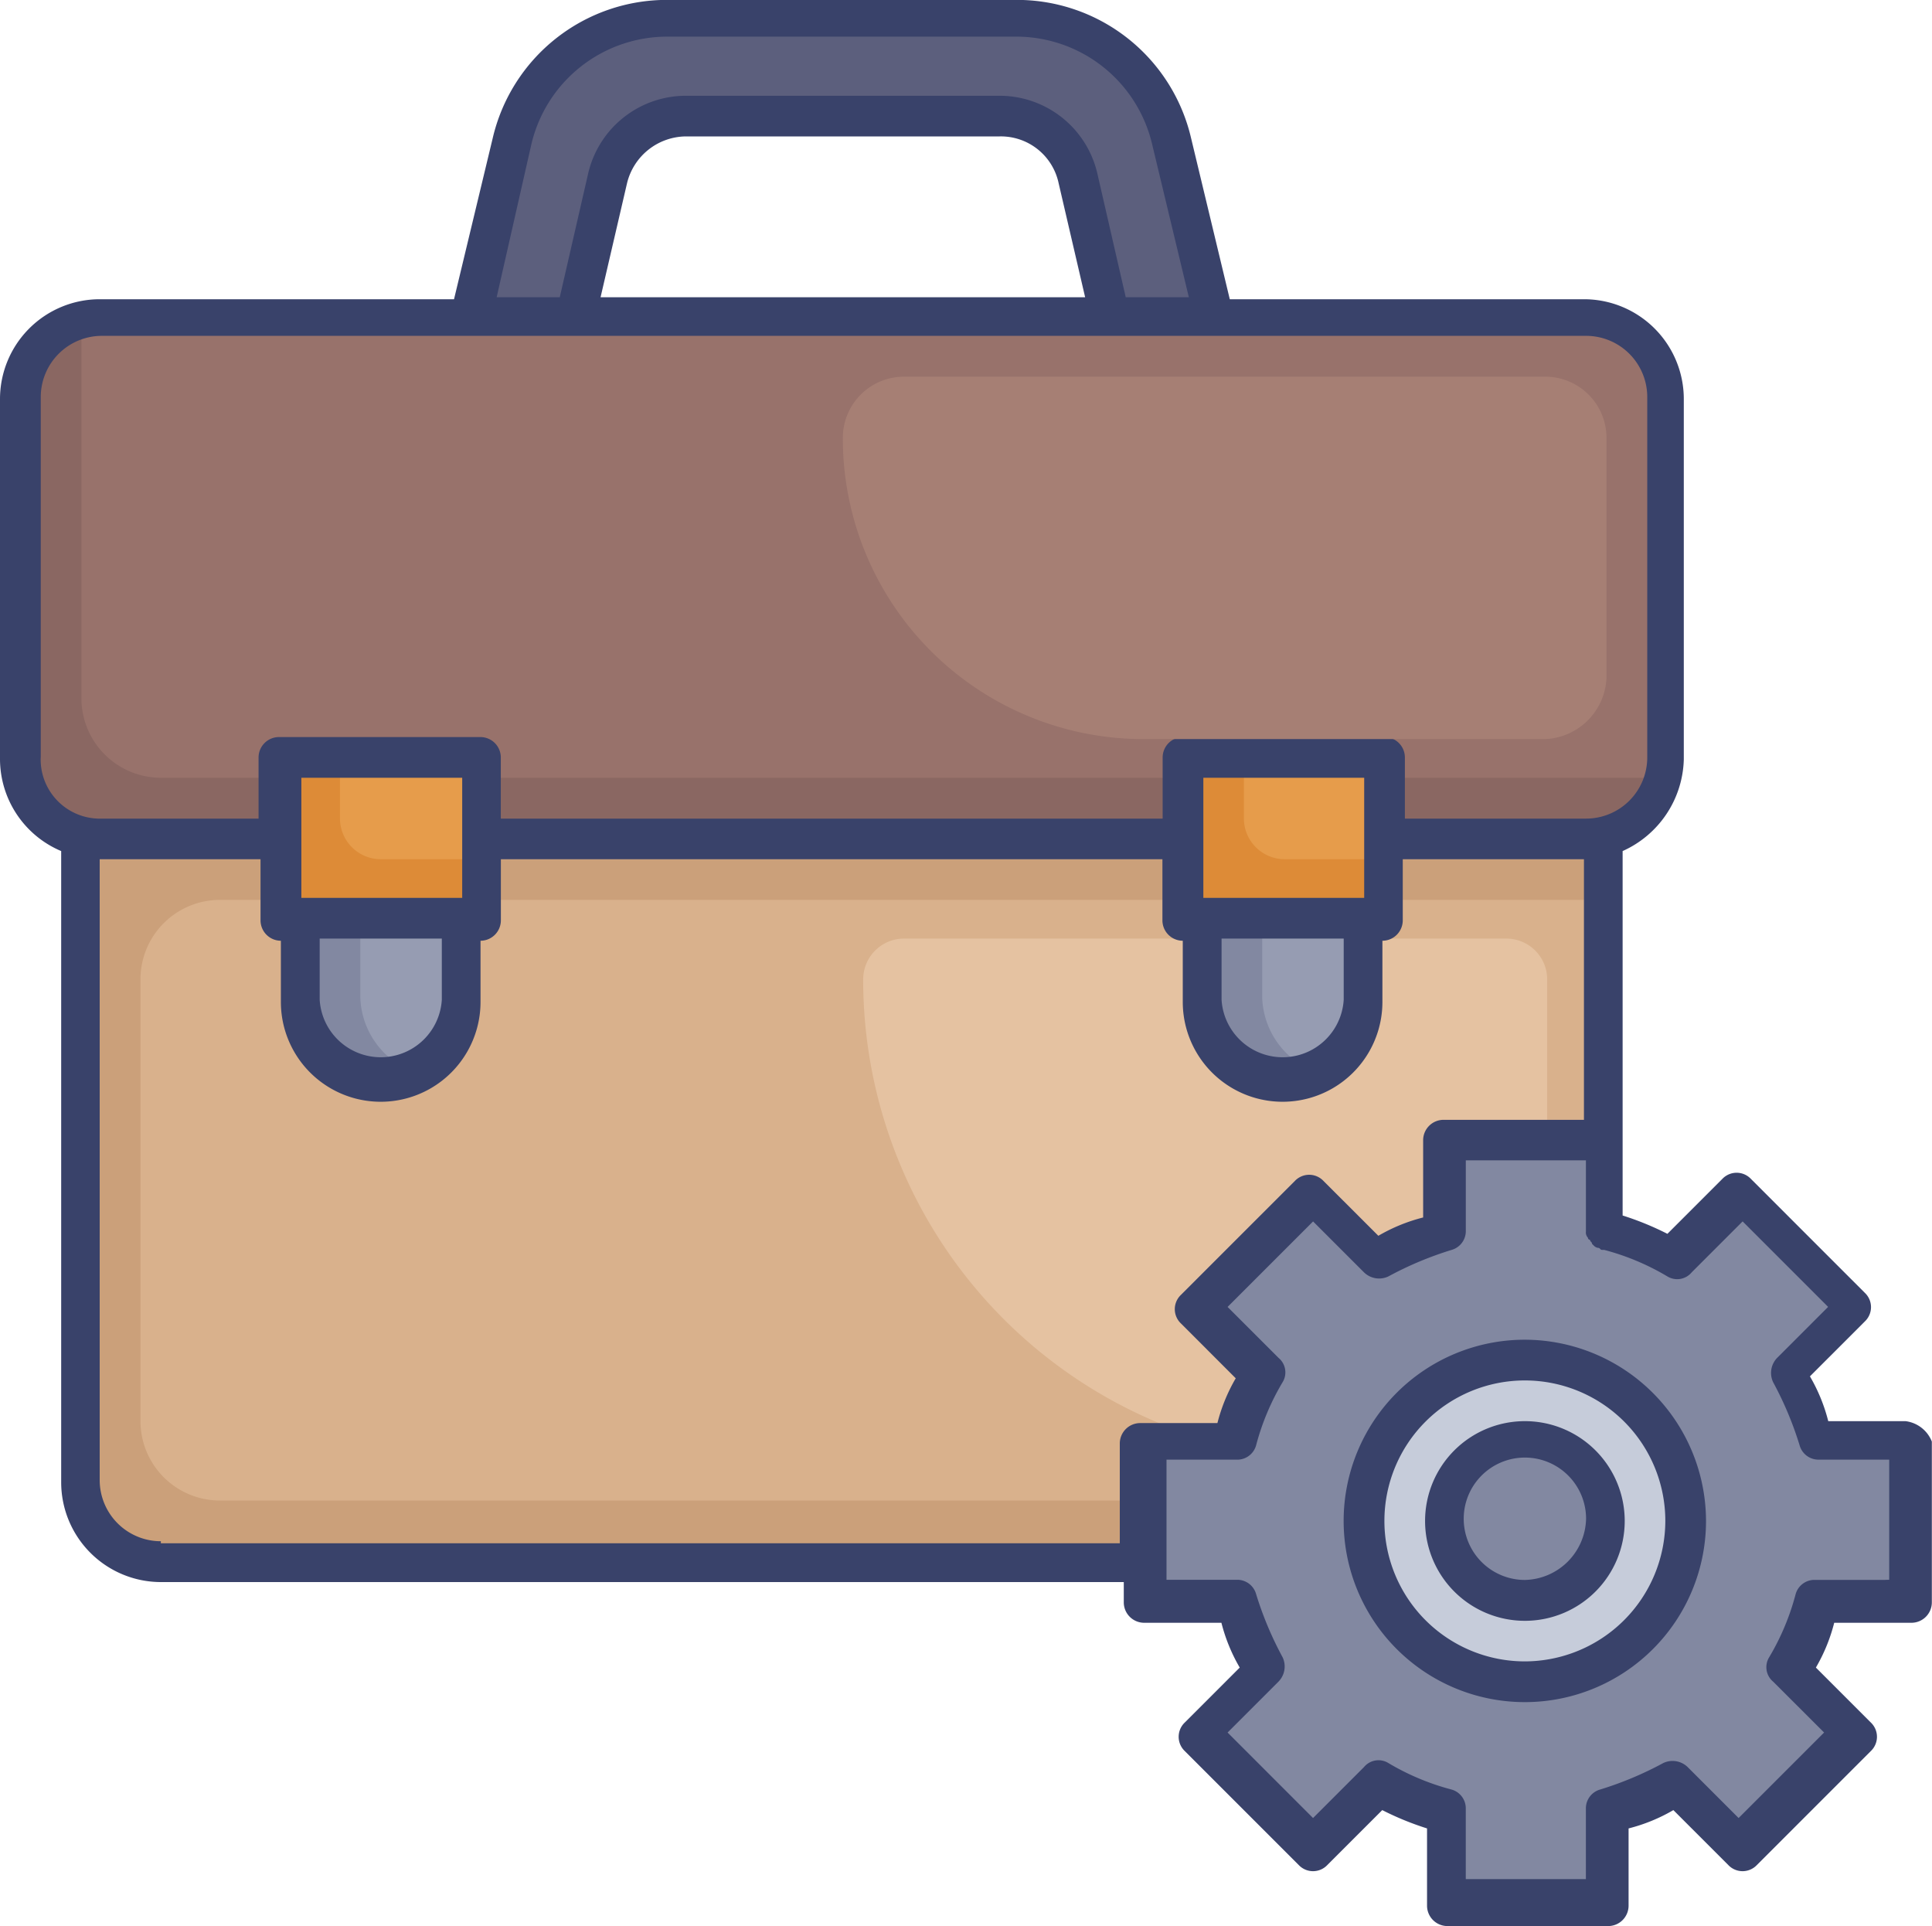 <svg xmlns="http://www.w3.org/2000/svg" width="60" height="59.81" viewBox="0 0 60 59.81">
  <g id="Сгруппировать_707" data-name="Сгруппировать 707" transform="translate(-572 -429.2)">
    <path id="Контур_1251" data-name="Контур 1251" d="M620.826,492.881h-42.36A2.469,2.469,0,0,1,576,490.416V470.5h47.355v19.916A2.567,2.567,0,0,1,620.826,492.881Z" transform="translate(-1.471 -15.188)" fill="#cba07a"/>
    <path id="Контур_1252" data-name="Контур 1252" d="M624.358,492.051H581.366a2.469,2.469,0,0,1-2.466-2.466v-13.72a2.469,2.469,0,0,1,2.466-2.466h42.993Z" transform="translate(-2.538 -16.255)" fill="#d9b18c"/>
    <path id="Контур_1253" data-name="Контур 1253" d="M591.795,474.3v2.466a2.339,2.339,0,0,1-1.581,2.276,2.537,2.537,0,0,1-.948.19,2.469,2.469,0,0,1-2.466-2.466V474.3Z" transform="translate(-5.443 -16.586)" fill="#8288a1"/>
    <path id="Контур_1254" data-name="Контур 1254" d="M592.861,474.3v2.466a2.339,2.339,0,0,1-1.581,2.276,2.557,2.557,0,0,1-1.581-2.276V474.3Z" transform="translate(-6.509 -16.586)" fill="#969cb2"/>
    <path id="Контур_1255" data-name="Контур 1255" d="M634.316,491.485h-4.995A14.908,14.908,0,0,1,614.4,476.564h0a1.268,1.268,0,0,1,1.264-1.264h18.714a1.268,1.268,0,0,1,1.264,1.264v13.72A1.364,1.364,0,0,1,634.316,491.485Z" transform="translate(-15.593 -16.954)" fill="#e5c2a1"/>
    <path id="Контур_1256" data-name="Контур 1256" d="M636.095,474.3v2.466a2.339,2.339,0,0,1-1.581,2.276,2.537,2.537,0,0,1-.948.19,2.469,2.469,0,0,1-2.466-2.466V474.3Z" transform="translate(-21.734 -16.586)" fill="#8288a1"/>
    <path id="Контур_1257" data-name="Контур 1257" d="M637.161,474.3v2.466a2.339,2.339,0,0,1-1.581,2.276A2.557,2.557,0,0,1,634,476.766V474.3Z" transform="translate(-22.801 -16.586)" fill="#969cb2"/>
    <path id="Контур_1258" data-name="Контур 1258" d="M624.122,447.3v11.191a1.75,1.75,0,0,1-.063.569,2.494,2.494,0,0,1-2.4,1.96H575.566a2.469,2.469,0,0,1-2.466-2.466V447.364a2.441,2.441,0,0,1,1.96-2.4,1.75,1.75,0,0,1,.569-.063H621.72A2.361,2.361,0,0,1,624.122,447.3Z" transform="translate(-0.405 -5.772)" fill="#8a6762"/>
    <path id="Контур_1259" data-name="Контур 1259" d="M625.189,447.266v11.191a.458.458,0,0,1-.632.632H578.466A2.469,2.469,0,0,1,576,456.623V445.432a.458.458,0,0,1,.632-.632h46.091A2.469,2.469,0,0,1,625.189,447.266Z" transform="translate(-1.471 -5.737)" fill="#98726b"/>
    <rect id="Прямоугольник_156" data-name="Прямоугольник 156" width="6.259" height="4.995" transform="translate(580.725 452.719)" fill="#dd8b37"/>
    <path id="Контур_1260" data-name="Контур 1260" d="M593.062,469.561h-3.1A1.268,1.268,0,0,1,588.7,468.3v-1.9h4.362Z" transform="translate(-6.142 -13.68)" fill="#e69c4b"/>
    <rect id="Прямоугольник_157" data-name="Прямоугольник 157" width="6.259" height="4.995" transform="translate(608.733 452.719)" fill="#dd8b37"/>
    <path id="Контур_1261" data-name="Контур 1261" d="M637.462,469.561h-3.1A1.268,1.268,0,0,1,633.1,468.3v-1.9h4.362Z" transform="translate(-22.47 -13.68)" fill="#e69c4b"/>
    <path id="Контур_1262" data-name="Контур 1262" d="M618.214,439.357h-3.224l-1.012-4.3a2.437,2.437,0,0,0-2.4-1.9h-9.737a2.5,2.5,0,0,0-2.4,1.9l-1.012,4.3H595.2l1.264-5.5A4.947,4.947,0,0,1,601.333,430h10.811a5,5,0,0,1,4.868,3.857Z" transform="translate(-8.532 -0.294)" fill="#5c5f7d"/>
    <path id="Контур_1263" data-name="Контур 1263" d="M651.809,499.452v-4.995h-2.845a7.684,7.684,0,0,0-.885-2.086l2.023-2.023-3.541-3.541-2.023,2.023a8.629,8.629,0,0,0-2.086-.885V485.1h-4.995v2.845a7.685,7.685,0,0,0-2.086.885l-2.023-2.023-3.541,3.541,2.023,2.023a8.629,8.629,0,0,0-.885,2.086H628.1v4.995h2.845a7.684,7.684,0,0,0,.885,2.086l-2.023,2.023,3.541,3.541,2.023-2.023a8.629,8.629,0,0,0,2.086.885v2.845h4.995v-2.845a7.681,7.681,0,0,0,2.086-.885l2.023,2.023,3.541-3.541-2.023-2.023a8.631,8.631,0,0,0,.885-2.086Z" transform="translate(-20.631 -20.558)" fill="#8288a1"/>
    <circle id="Эллипс_207" data-name="Эллипс 207" cx="4.995" cy="4.995" r="4.995" transform="translate(614.36 471.434)" fill="#c6ccda"/>
    <circle id="Эллипс_208" data-name="Эллипс 208" cx="2.466" cy="2.466" r="2.466" transform="translate(616.889 473.963)" fill="#8288a1"/>
    <g id="Сгруппировать_625" data-name="Сгруппировать 625" transform="translate(572 429.2)">
      <path id="Контур_1264" data-name="Контур 1264" d="M631.178,473.331h-2.4a5.364,5.364,0,0,0-.569-1.391l1.707-1.707a.611.611,0,0,0,0-.885l-3.541-3.541a.611.611,0,0,0-.885,0l-1.707,1.707a9.138,9.138,0,0,0-1.391-.569V455.628a3.21,3.21,0,0,0,1.9-2.845V441.592a3.1,3.1,0,0,0-3.1-3.1h-11l-1.2-4.995a5.552,5.552,0,0,0-5.437-4.3H592.737a5.553,5.553,0,0,0-5.437,4.3l-1.2,4.995h-11a3.1,3.1,0,0,0-3.1,3.1v11.191a3.106,3.106,0,0,0,1.9,2.845v19.6a3.1,3.1,0,0,0,3.1,3.1H606.9v.632a.634.634,0,0,0,.632.632h2.4a5.364,5.364,0,0,0,.569,1.391l-1.707,1.707a.611.611,0,0,0,0,.885l3.541,3.541a.611.611,0,0,0,.885,0l1.707-1.707a9.151,9.151,0,0,0,1.391.569v2.4a.634.634,0,0,0,.632.632h4.995a.634.634,0,0,0,.632-.632v-2.4a5.366,5.366,0,0,0,1.391-.569l1.707,1.707a.611.611,0,0,0,.885,0l3.541-3.541a.611.611,0,0,0,0-.885l-1.707-1.707a5.366,5.366,0,0,0,.569-1.391h2.4a.634.634,0,0,0,.632-.632v-4.995A1.012,1.012,0,0,0,631.178,473.331ZM588.5,433.689a4.334,4.334,0,0,1,4.236-3.351h10.811a4.334,4.334,0,0,1,4.236,3.351l1.138,4.742h-1.96l-.885-3.857a3.116,3.116,0,0,0-3.035-2.4h-9.737a3.116,3.116,0,0,0-3.035,2.4l-.885,3.857h-1.96Zm17.2,4.742H590.651l.822-3.541a1.9,1.9,0,0,1,1.834-1.454h9.737a1.833,1.833,0,0,1,1.833,1.454Zm-32.434,14.289V441.529a1.9,1.9,0,0,1,1.9-1.9h46.091a1.9,1.9,0,0,1,1.9,1.9v11.191a1.9,1.9,0,0,1-1.9,1.9h-5.627v-1.9a.634.634,0,0,0-.632-.632h-6.259a.634.634,0,0,0-.632.632v1.9H587.553v-1.9a.634.634,0,0,0-.632-.632h-6.259a.634.634,0,0,0-.632.632v1.9h-4.995A1.838,1.838,0,0,1,573.264,452.719Zm41.1,4.362h-4.995v-3.73h4.995ZM610,458.346h3.73v1.9a1.9,1.9,0,0,1-3.793,0v-1.9Zm-23.646-1.264h-4.995v-3.73h4.995Zm-4.363,1.264h3.73v1.9a1.9,1.9,0,0,1-3.793,0v-1.9Zm-4.995,18.714a1.9,1.9,0,0,1-1.9-1.9V455.881h4.995v1.9a.634.634,0,0,0,.632.632v1.9a3.1,3.1,0,0,0,6.2,0v-1.9a.634.634,0,0,0,.632-.632v-1.9H608.1v1.9a.634.634,0,0,0,.632.632v1.9a3.1,3.1,0,0,0,6.2,0v-1.9a.634.634,0,0,0,.632-.632v-1.9h5.627v8.093h-4.362a.634.634,0,0,0-.632.632v2.4a5.367,5.367,0,0,0-1.391.569L613.1,465.87a.611.611,0,0,0-.885,0l-3.541,3.541a.611.611,0,0,0,0,.885L610.377,472a5.368,5.368,0,0,0-.569,1.391h-2.4a.634.634,0,0,0-.632.632v3.1H576.995Zm53.551,1.2h-2.213a.607.607,0,0,0-.569.443,7.589,7.589,0,0,1-.822,1.96.585.585,0,0,0,.126.759L628.649,483l-2.655,2.655-1.581-1.581a.672.672,0,0,0-.759-.126,10.7,10.7,0,0,1-1.96.822.607.607,0,0,0-.443.569v2.213h-3.73v-2.213a.607.607,0,0,0-.443-.569,7.59,7.59,0,0,1-1.96-.822.585.585,0,0,0-.759.126l-1.581,1.581L610.124,483l1.581-1.581a.672.672,0,0,0,.126-.759,10.7,10.7,0,0,1-.822-1.96.607.607,0,0,0-.569-.443h-2.213v-3.73h2.213a.607.607,0,0,0,.569-.443,7.587,7.587,0,0,1,.822-1.96.585.585,0,0,0-.126-.759l-1.581-1.581,2.655-2.655,1.581,1.581a.672.672,0,0,0,.759.126,10.7,10.7,0,0,1,1.96-.822.607.607,0,0,0,.443-.569v-2.213h3.73v2.213h0a.232.232,0,0,0,.063.19.062.062,0,0,0,.063.063c0,.063.063.063.063.126l.063.063a.221.221,0,0,0,.126.063c.063,0,.063.063.126.063h.063a7.594,7.594,0,0,1,1.96.822.585.585,0,0,0,.759-.126l1.581-1.581,2.655,2.655-1.581,1.581a.672.672,0,0,0-.126.759,10.7,10.7,0,0,1,.822,1.96.607.607,0,0,0,.569.443h2.213v3.73Z" transform="translate(-572 -429.2)" fill="#39426a"/>
      <path id="Контур_1265" data-name="Контур 1265" d="M645.1,499a3.1,3.1,0,1,0,3.1,3.1A3.1,3.1,0,0,0,645.1,499Zm0,4.931a1.9,1.9,0,1,1,1.9-1.9A1.944,1.944,0,0,1,645.1,503.931Z" transform="translate(-597.743 -454.869)" fill="#39426a"/>
      <path id="Контур_1266" data-name="Контур 1266" d="M643.627,495a5.627,5.627,0,1,0,5.627,5.627A5.639,5.639,0,0,0,643.627,495Zm0,9.989a4.362,4.362,0,1,1,4.363-4.362A4.371,4.371,0,0,1,643.627,504.989Z" transform="translate(-596.272 -453.398)" fill="#39426a"/>
    </g>
    <path id="Контур_1267" data-name="Контур 1267" d="M635.212,458.954H622.757A9.336,9.336,0,0,1,613.4,449.6h0a1.9,1.9,0,0,1,1.9-1.9h19.916a1.9,1.9,0,0,1,1.9,1.9v7.46A1.99,1.99,0,0,1,635.212,458.954Z" transform="translate(-15.225 -6.803)" fill="#a67f74"/>
  </g>
</svg>
